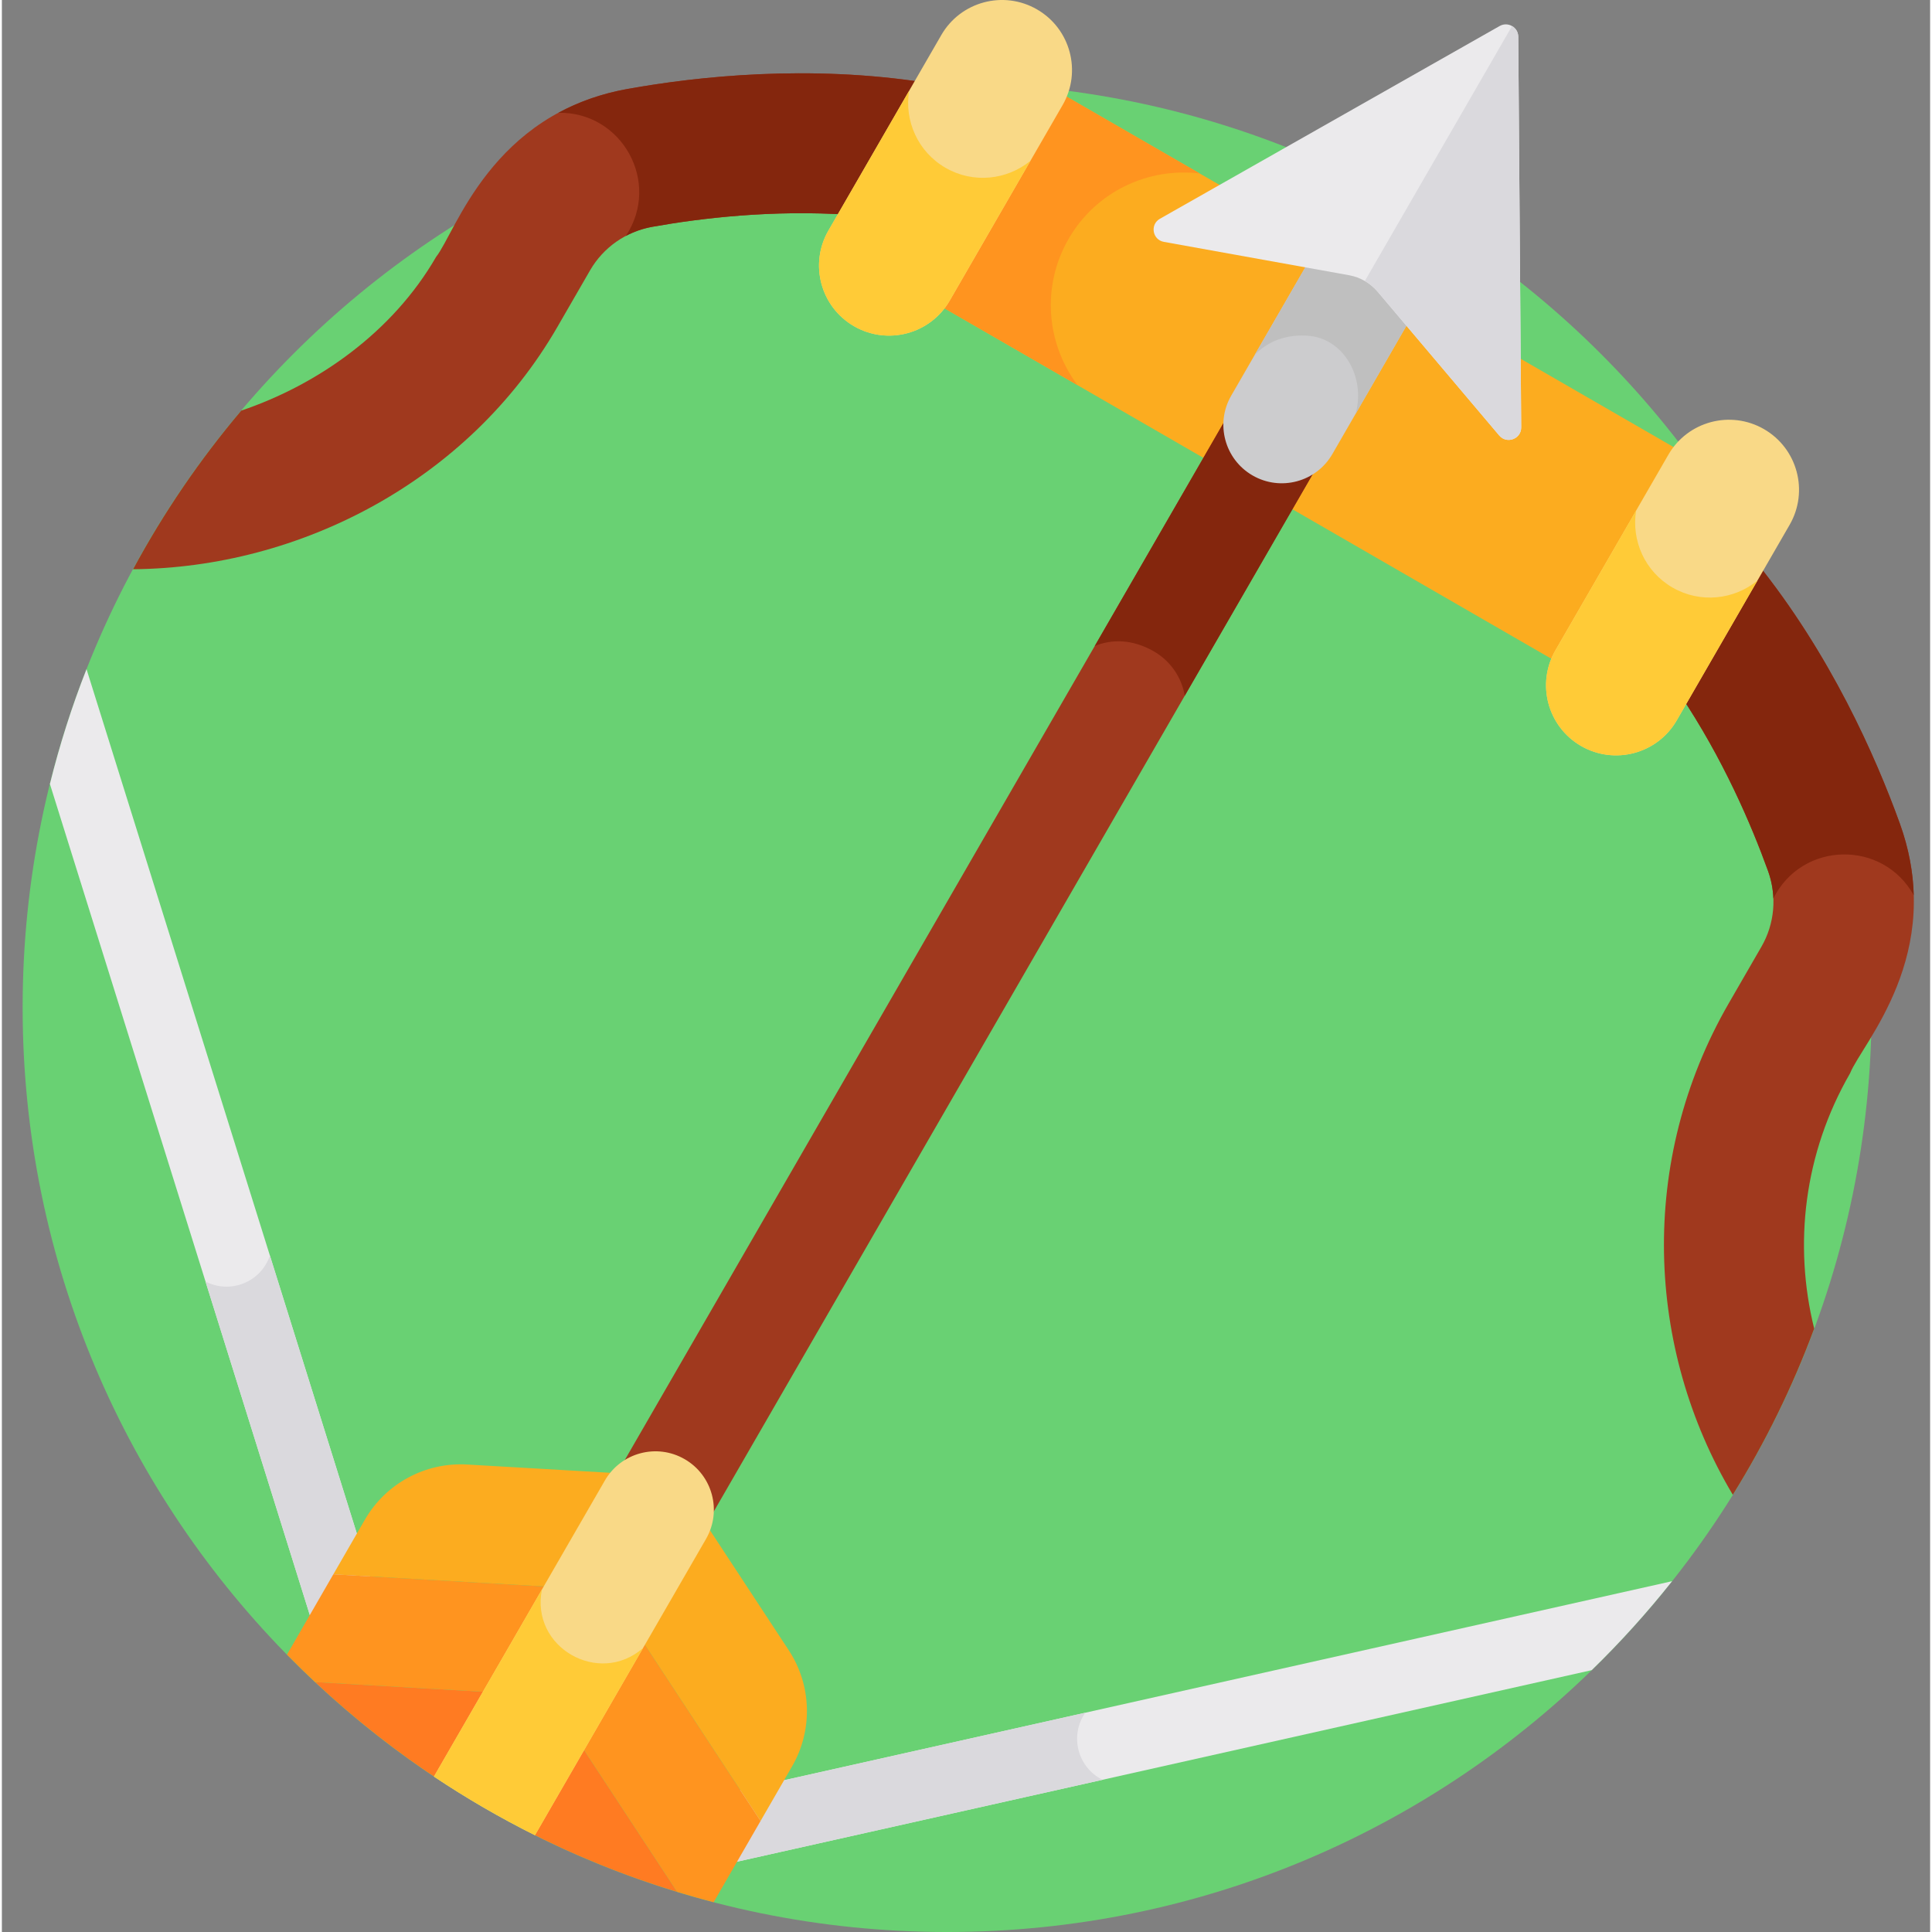 <svg height="511pt" viewBox="-5 0 511 511.999" width="511pt" xmlns="http://www.w3.org/2000/svg"><rect x="-5" y="0" width="511" height="511.999" fill="#808080" stroke="none"/><path d="m490.5 267c0 135.309-109.691 245-245 245s-245-109.691-245-245c0-135.312 109.691-245 245-245s245 109.688 245 245zm0 0" fill="#69d173"/><path d="m17.43 177.332c-3.875 9.844-7.117 20.008-9.703 30.43l69.457 222.094c1.512 4.836 6.656 7.527 11.488 6.016 2.289-.715 4.094-2.242 5.207-4.164 1.234-2.145 1.609-4.777.809-7.324zm0 0" fill="#ebeaec"/><path d="m437.621 419.031-253.016 56.711c-4.941 1.109-8.051 6.016-6.941 10.957 1.105 4.941 6.012 8.051 10.953 6.941l227.703-51.035c7.594-7.391 14.711-15.262 21.301-23.574zm0 0" fill="#ebeaec"/><path d="m94.688 424.383-28.66-91.656c-2.387 7.051-10.48 10.301-17.066 6.887l28.223 90.242c1.512 4.836 6.656 7.527 11.492 6.016 4.855-1.52 7.52-6.68 6.012-11.488zm0 0" fill="#dad9dd"/><path d="m282.117 453.887-97.512 21.859c-4.941 1.105-8.051 6.012-6.941 10.953 1.105 4.945 6.012 8.051 10.953 6.945l98.059-21.98c-6.629-3.312-8.781-11.707-4.559-17.777zm0 0" fill="#dad9dd"/><path d="m241.379 79.746 32.391-56.098 167.66 96.801-32.391 56.098zm0 0" fill="#fcac1f"/><path d="m277.691 63.305c7.277-12.605 21.184-19 34.773-17.324l-38.695-22.34-32.391 56.098 38.699 22.34c-8.246-10.93-9.664-26.168-2.387-38.773zm0 0" fill="#ff941f"/><path d="m160.848 23.562c-36.215 6.477-45.574 38-50.773 44.512-11.504 19.922-31.285 33.852-51.645 40.742-10.945 12.93-20.562 27.016-28.668 42.035 44.137-.367 88.867-23.359 112.457-64.219l8.645-14.973c3.52-6.098 9.543-10.309 16.523-11.559 12.891-2.305 31.824-4.551 52.242-3.18l20.219-35.02c-30.965-4.832-60.332-1.676-79 1.66zm0 0" fill="#a0391e"/><path d="m497.957 218.191c-6.441-17.832-18.395-44.844-38.059-69.242l-20.219 35.02c11.395 16.992 18.918 34.516 23.367 46.832 2.41 6.672 1.77 13.992-1.75 20.09l-8.645 14.973c-24.105 41.75-22.035 91.539 1.062 130.27 8.586-13.82 15.832-28.562 21.566-44.039-5.492-22.16-2.773-46.383 9.516-67.672 3.043-7.758 25.66-31.625 13.16-66.23zm0 0" fill="#a0391e"/><path d="m464.461 238.094c7.57-15.184 28.977-15.617 37.199-.852-.164-5.914-1.254-12.273-3.703-19.051-6.441-17.836-18.395-44.844-38.059-69.246l-20.219 35.023c11.395 16.992 18.918 34.516 23.367 46.832.859 2.379 1.324 4.836 1.414 7.293zm0 0" fill="#84260d"/><path d="m160.363 62.523c9.367-14.148-.965-32.906-17.863-32.641 5.207-2.812 11.254-5.051 18.348-6.32 18.668-3.34 48.035-6.492 79-1.66l-20.219 35.02c-20.418-1.375-39.352.871-52.242 3.18-2.488.445-4.852 1.273-7.023 2.422zm0 0" fill="#84260d"/><path d="m246.188 79.66 29.918-51.82c5.125-8.875 2.082-20.227-6.793-25.352-8.879-5.125-20.227-2.082-25.355 6.793l-29.918 51.82c-5.125 8.879-2.082 20.227 6.793 25.352 8.879 5.125 20.23 2.086 25.355-6.793zm0 0" fill="#f9d987"/><path d="m406.707 172.336 29.918-51.816c5.125-8.879 16.477-11.918 25.355-6.793 8.875 5.125 11.918 16.473 6.793 25.352l-29.918 51.82c-5.125 8.875-16.477 11.918-25.355 6.793-8.875-5.125-11.918-16.477-6.793-25.355zm0 0" fill="#f9d987"/><path d="m437.738 155.707c-7.355-4.246-10.945-12.492-9.648-20.406l-21.383 37.035c-5.125 8.879-2.082 20.23 6.793 25.355 8.879 5.125 20.227 2.082 25.352-6.793l21.387-37.039c-6.207 5.082-15.141 6.098-22.5 1.848zm0 0" fill="#ffcb37"/><path d="m245.074 44.469c-7.359-4.246-10.945-12.488-9.648-20.406l-21.387 37.039c-5.125 8.879-2.082 20.227 6.793 25.352 8.879 5.125 20.227 2.086 25.355-6.793l21.383-37.039c-6.207 5.082-15.141 6.098-22.496 1.848zm0 0" fill="#ffcb37"/><path d="m171.371 394.594c-4.68-2.699-10.047-3.098-14.82-1.57l163.062-282.438c1.277 4.762 4.371 9.035 8.977 11.695 4.609 2.66 9.855 3.203 14.617 1.93l-163.062 282.434c-1.062-4.895-4.09-9.348-8.773-12.051zm0 0" fill="#a0391e"/><path d="m300.105 172.516c4.621 2.609 7.562 7.047 8.367 11.863l34.738-60.168c-4.762 1.273-10.012.73-14.617-1.93s-7.699-6.934-8.977-11.695l-35.004 60.625c4.484-1.891 9.992-1.801 15.492 1.305zm0 0" fill="#84260d"/><path d="m353.531 70.316c2.434.438 4.668 1.566 6.473 3.227.395.363.773.742 1.125 1.156l7.609 9.004-21.148 36.629c-4.273 7.406-13.742 9.941-21.145 5.668-7.402-4.273-9.938-13.742-5.664-21.145l21.148-36.629zm0 0" fill="#ccccce"/><path d="m342.504 89.145c8.859 1.594 13.832 11.645 11.207 20.594l15.031-26.035c-6.266-6.629-8.242-12.133-15.211-13.387l-11.602-2.09-14.922 25.844c6.422-6.793 15.402-4.914 15.496-4.926zm0 0" fill="#bfbfbf"/><path d="m301.895 57.973 90.027-51.078c2.195-1.246 4.918.324 4.934 2.848l.777 103.504c.023 3.09-3.832 4.52-5.824 2.16l-32.195-38.082c-1.945-2.301-4.633-3.855-7.598-4.387l-49.078-8.84c-3.039-.547-3.73-4.602-1.043-6.125zm0 0" fill="#ebeaec"/><path d="m395.207 6.906c.957.551 1.641 1.574 1.648 2.836l.777 103.504c.023 3.09-3.832 4.52-5.824 2.16l-32.195-38.082c-.973-1.152-2.129-2.117-3.414-2.859zm0 0" fill="#dad9dd"/><path d="m141.879 420.613 17.398-30.133-40.992-2.367c-11.066-.637-21.547 5.016-27.086 14.617l-21.512 37.258 13.152-22.777zm0 0" fill="#fcac1f"/><path d="m111.965 472.426 13.805-23.91-47.785-2.754c10.504 9.848 21.871 18.777 33.98 26.664zm0 0" fill="#ff7b22"/><path d="m180.988 403.012-17.398 30.133 32.469 49.43-12.434 21.535 20.793-36.016c5.543-9.598 5.199-21.5-.887-30.762zm0 0" fill="#fcac1f"/><path d="m147.477 461.051-13.84 23.973c12.824 6.594 26.312 12.082 40.328 16.355zm0 0" fill="#ff7b22"/><path d="m70.551 438.492c2.426 2.473 4.902 4.898 7.434 7.27l47.785 2.758 16.109-27.906-59.043-3.406zm0 0" fill="#ff941f"/><path d="m147.477 461.051 26.488 40.328c3.195.973 6.414 1.887 9.66 2.73l12.43-21.535-32.469-49.43zm0 0" fill="#ff941f"/><path d="m175.938 386.688c-7.402-4.273-16.871-1.738-21.145 5.668l-45.293 78.449c8.559 5.723 17.5 10.914 26.773 15.539l45.332-78.512c4.273-7.402 1.734-16.871-5.668-21.145zm0 0" fill="#f9d987"/><path d="m138.117 421.238-28.617 49.566c8.559 5.723 17.5 10.914 26.773 15.539l28.641-49.598c-11.609 10.176-29.883-.07-26.797-15.508zm0 0" fill="#ffcb37"/></svg>